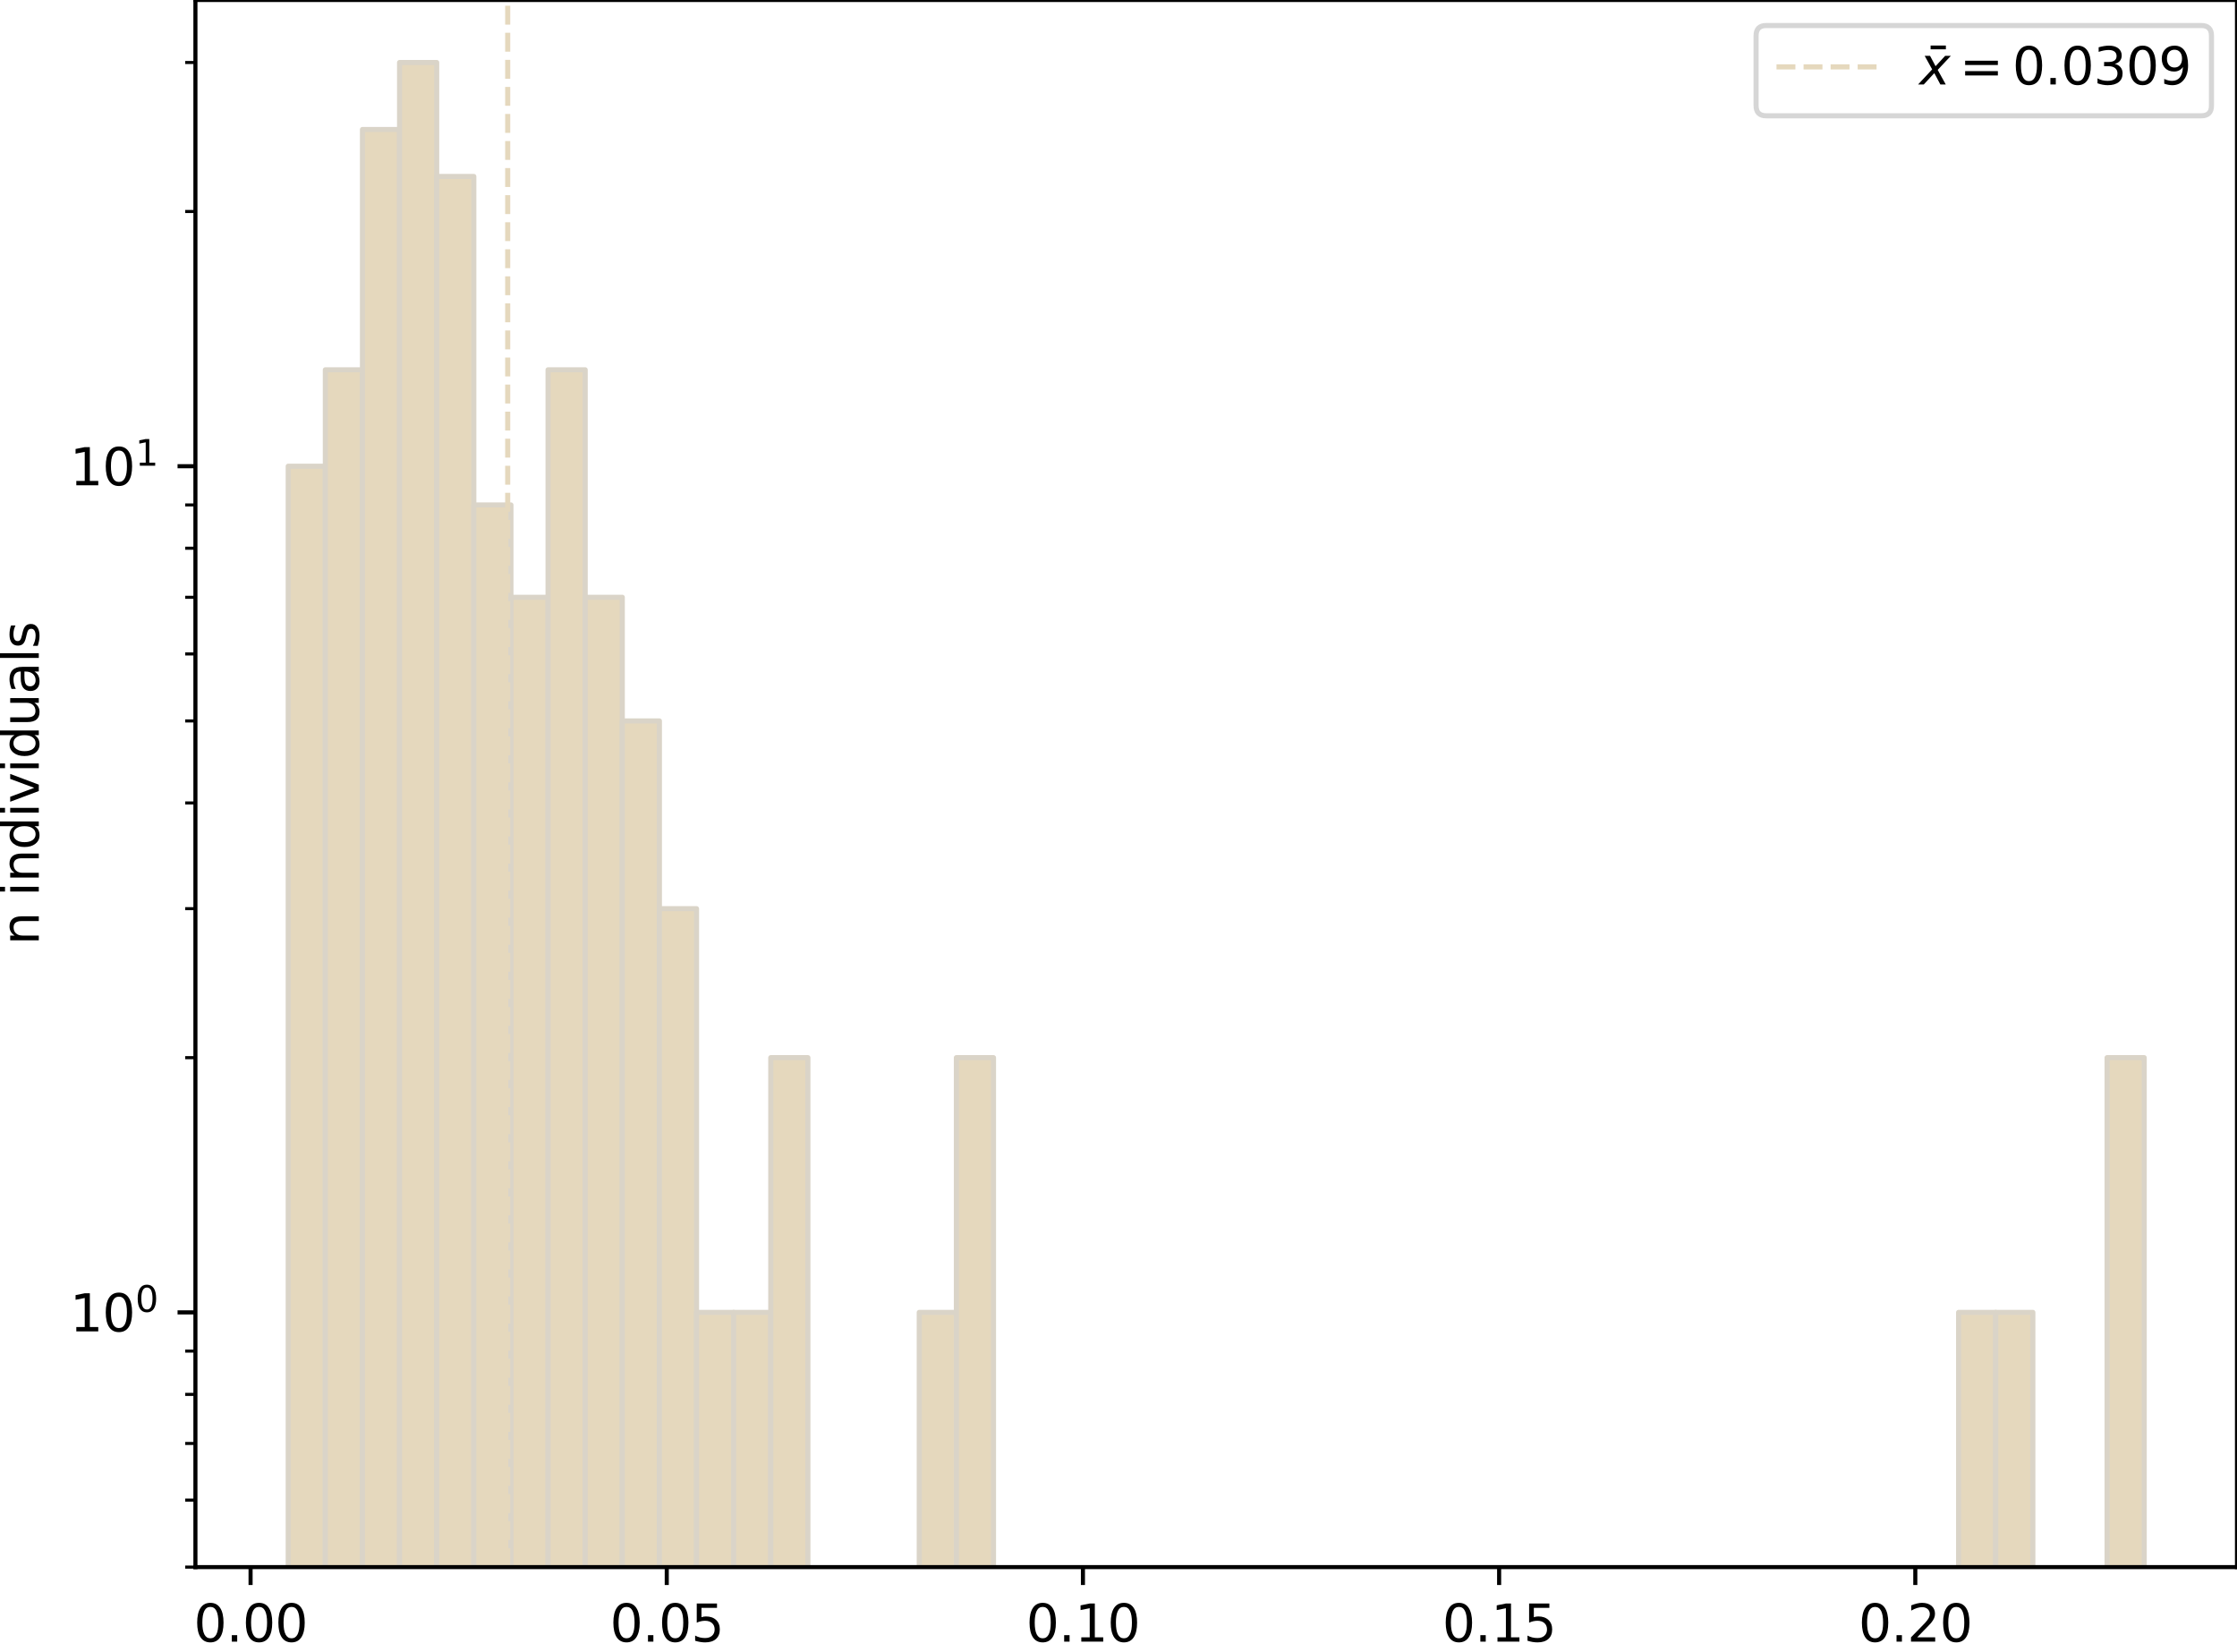 <?xml version="1.0" encoding="utf-8" standalone="no"?>
<!DOCTYPE svg PUBLIC "-//W3C//DTD SVG 1.1//EN"
  "http://www.w3.org/Graphics/SVG/1.1/DTD/svg11.dtd">
<svg height="323.598pt" version="1.1" viewBox="0 0 438.173 323.598" width="438.173pt" xmlns="http://www.w3.org/2000/svg" xmlns:xlink="http://www.w3.org/1999/xlink">
 <defs>
  <style type="text/css">*{stroke-linecap:butt;stroke-linejoin:round;}</style>
 </defs>
 <g id="figure_1">
  <g id="patch_1">
   <path d="M 0 323.598 
L 438.173 323.598 
L 438.173 0 
L 0 0 
z
" style="fill:#ffffff;"/>
  </g>
  <g id="axes_1">
   <g id="patch_2">
    <path d="M 38.278 306.92 
L 438.173 306.92 
L 438.173 0 
L 38.278 0 
z
" style="fill:#ffffff;"/>
   </g>
   <g id="patch_3">
    <path clip-path="url(#pb17a237593)" d="M 56.455 165979.92 
L 63.726 165979.92 
L 63.726 91.31 
L 56.455 91.31 
z
" style="fill:#e5d8bd;stroke:#dad4c8;stroke-linejoin:miter;"/>
   </g>
   <g id="patch_4">
    <path clip-path="url(#pb17a237593)" d="M 63.726 165979.92 
L 70.997 165979.92 
L 70.997 72.427 
L 63.726 72.427 
z
" style="fill:#e5d8bd;stroke:#dad4c8;stroke-linejoin:miter;"/>
   </g>
   <g id="patch_5">
    <path clip-path="url(#pb17a237593)" d="M 70.997 165979.92 
L 78.268 165979.92 
L 78.268 25.362 
L 70.997 25.362 
z
" style="fill:#e5d8bd;stroke:#dad4c8;stroke-linejoin:miter;"/>
   </g>
   <g id="patch_6">
    <path clip-path="url(#pb17a237593)" d="M 78.268 165979.92 
L 85.538 165979.92 
L 85.538 12.24 
L 78.268 12.24 
z
" style="fill:#e5d8bd;stroke:#dad4c8;stroke-linejoin:miter;"/>
   </g>
   <g id="patch_7">
    <path clip-path="url(#pb17a237593)" d="M 85.538 165979.92 
L 92.809 165979.92 
L 92.809 34.562 
L 85.538 34.562 
z
" style="fill:#e5d8bd;stroke:#dad4c8;stroke-linejoin:miter;"/>
   </g>
   <g id="patch_8">
    <path clip-path="url(#pb17a237593)" d="M 92.809 165979.92 
L 100.08 165979.92 
L 100.08 98.893 
L 92.809 98.893 
z
" style="fill:#e5d8bd;stroke:#dad4c8;stroke-linejoin:miter;"/>
   </g>
   <g id="patch_9">
    <path clip-path="url(#pb17a237593)" d="M 100.08 165979.92 
L 107.351 165979.92 
L 107.351 116.98 
L 100.08 116.98 
z
" style="fill:#e5d8bd;stroke:#dad4c8;stroke-linejoin:miter;"/>
   </g>
   <g id="patch_10">
    <path clip-path="url(#pb17a237593)" d="M 107.351 165979.92 
L 114.622 165979.92 
L 114.622 72.427 
L 107.351 72.427 
z
" style="fill:#e5d8bd;stroke:#dad4c8;stroke-linejoin:miter;"/>
   </g>
   <g id="patch_11">
    <path clip-path="url(#pb17a237593)" d="M 114.622 165979.92 
L 121.892 165979.92 
L 121.892 116.98 
L 114.622 116.98 
z
" style="fill:#e5d8bd;stroke:#dad4c8;stroke-linejoin:miter;"/>
   </g>
   <g id="patch_12">
    <path clip-path="url(#pb17a237593)" d="M 121.892 165979.92 
L 129.163 165979.92 
L 129.163 141.197 
L 121.892 141.197 
z
" style="fill:#e5d8bd;stroke:#dad4c8;stroke-linejoin:miter;"/>
   </g>
   <g id="patch_13">
    <path clip-path="url(#pb17a237593)" d="M 129.163 165979.92 
L 136.434 165979.92 
L 136.434 177.963 
L 129.163 177.963 
z
" style="fill:#e5d8bd;stroke:#dad4c8;stroke-linejoin:miter;"/>
   </g>
   <g id="patch_14">
    <path clip-path="url(#pb17a237593)" d="M 136.434 165979.92 
L 143.705 165979.92 
L 143.705 257.032 
L 136.434 257.032 
z
" style="fill:#e5d8bd;stroke:#dad4c8;stroke-linejoin:miter;"/>
   </g>
   <g id="patch_15">
    <path clip-path="url(#pb17a237593)" d="M 143.705 165979.92 
L 150.976 165979.92 
L 150.976 257.032 
L 143.705 257.032 
z
" style="fill:#e5d8bd;stroke:#dad4c8;stroke-linejoin:miter;"/>
   </g>
   <g id="patch_16">
    <path clip-path="url(#pb17a237593)" d="M 150.976 165979.92 
L 158.247 165979.92 
L 158.247 207.145 
L 150.976 207.145 
z
" style="fill:#e5d8bd;stroke:#dad4c8;stroke-linejoin:miter;"/>
   </g>
   <g id="patch_17">
    <path clip-path="url(#pb17a237593)" d="M 158.247 165979.92 
L 165.517 165979.92 
L 165.517 165979.92 
L 158.247 165979.92 
z
" style="fill:#e5d8bd;stroke:#dad4c8;stroke-linejoin:miter;"/>
   </g>
   <g id="patch_18">
    <path clip-path="url(#pb17a237593)" d="M 165.517 165979.92 
L 172.788 165979.92 
L 172.788 165979.92 
L 165.517 165979.92 
z
" style="fill:#e5d8bd;stroke:#dad4c8;stroke-linejoin:miter;"/>
   </g>
   <g id="patch_19">
    <path clip-path="url(#pb17a237593)" d="M 172.788 165979.92 
L 180.059 165979.92 
L 180.059 165979.92 
L 172.788 165979.92 
z
" style="fill:#e5d8bd;stroke:#dad4c8;stroke-linejoin:miter;"/>
   </g>
   <g id="patch_20">
    <path clip-path="url(#pb17a237593)" d="M 180.059 165979.92 
L 187.33 165979.92 
L 187.33 257.032 
L 180.059 257.032 
z
" style="fill:#e5d8bd;stroke:#dad4c8;stroke-linejoin:miter;"/>
   </g>
   <g id="patch_21">
    <path clip-path="url(#pb17a237593)" d="M 187.33 165979.92 
L 194.601 165979.92 
L 194.601 207.145 
L 187.33 207.145 
z
" style="fill:#e5d8bd;stroke:#dad4c8;stroke-linejoin:miter;"/>
   </g>
   <g id="patch_22">
    <path clip-path="url(#pb17a237593)" d="M 194.601 165979.92 
L 201.871 165979.92 
L 201.871 165979.92 
L 194.601 165979.92 
z
" style="fill:#e5d8bd;stroke:#dad4c8;stroke-linejoin:miter;"/>
   </g>
   <g id="patch_23">
    <path clip-path="url(#pb17a237593)" d="M 201.871 165979.92 
L 209.142 165979.92 
L 209.142 165979.92 
L 201.871 165979.92 
z
" style="fill:#e5d8bd;stroke:#dad4c8;stroke-linejoin:miter;"/>
   </g>
   <g id="patch_24">
    <path clip-path="url(#pb17a237593)" d="M 209.142 165979.92 
L 216.413 165979.92 
L 216.413 165979.92 
L 209.142 165979.92 
z
" style="fill:#e5d8bd;stroke:#dad4c8;stroke-linejoin:miter;"/>
   </g>
   <g id="patch_25">
    <path clip-path="url(#pb17a237593)" d="M 216.413 165979.92 
L 223.684 165979.92 
L 223.684 165979.92 
L 216.413 165979.92 
z
" style="fill:#e5d8bd;stroke:#dad4c8;stroke-linejoin:miter;"/>
   </g>
   <g id="patch_26">
    <path clip-path="url(#pb17a237593)" d="M 223.684 165979.92 
L 230.955 165979.92 
L 230.955 165979.92 
L 223.684 165979.92 
z
" style="fill:#e5d8bd;stroke:#dad4c8;stroke-linejoin:miter;"/>
   </g>
   <g id="patch_27">
    <path clip-path="url(#pb17a237593)" d="M 230.955 165979.92 
L 238.226 165979.92 
L 238.226 165979.92 
L 230.955 165979.92 
z
" style="fill:#e5d8bd;stroke:#dad4c8;stroke-linejoin:miter;"/>
   </g>
   <g id="patch_28">
    <path clip-path="url(#pb17a237593)" d="M 238.226 165979.92 
L 245.496 165979.92 
L 245.496 165979.92 
L 238.226 165979.92 
z
" style="fill:#e5d8bd;stroke:#dad4c8;stroke-linejoin:miter;"/>
   </g>
   <g id="patch_29">
    <path clip-path="url(#pb17a237593)" d="M 245.496 165979.92 
L 252.767 165979.92 
L 252.767 165979.92 
L 245.496 165979.92 
z
" style="fill:#e5d8bd;stroke:#dad4c8;stroke-linejoin:miter;"/>
   </g>
   <g id="patch_30">
    <path clip-path="url(#pb17a237593)" d="M 252.767 165979.92 
L 260.038 165979.92 
L 260.038 165979.92 
L 252.767 165979.92 
z
" style="fill:#e5d8bd;stroke:#dad4c8;stroke-linejoin:miter;"/>
   </g>
   <g id="patch_31">
    <path clip-path="url(#pb17a237593)" d="M 260.038 165979.92 
L 267.309 165979.92 
L 267.309 165979.92 
L 260.038 165979.92 
z
" style="fill:#e5d8bd;stroke:#dad4c8;stroke-linejoin:miter;"/>
   </g>
   <g id="patch_32">
    <path clip-path="url(#pb17a237593)" d="M 267.309 165979.92 
L 274.58 165979.92 
L 274.58 165979.92 
L 267.309 165979.92 
z
" style="fill:#e5d8bd;stroke:#dad4c8;stroke-linejoin:miter;"/>
   </g>
   <g id="patch_33">
    <path clip-path="url(#pb17a237593)" d="M 274.58 165979.92 
L 281.85 165979.92 
L 281.85 165979.92 
L 274.58 165979.92 
z
" style="fill:#e5d8bd;stroke:#dad4c8;stroke-linejoin:miter;"/>
   </g>
   <g id="patch_34">
    <path clip-path="url(#pb17a237593)" d="M 281.85 165979.92 
L 289.121 165979.92 
L 289.121 165979.92 
L 281.85 165979.92 
z
" style="fill:#e5d8bd;stroke:#dad4c8;stroke-linejoin:miter;"/>
   </g>
   <g id="patch_35">
    <path clip-path="url(#pb17a237593)" d="M 289.121 165979.92 
L 296.392 165979.92 
L 296.392 165979.92 
L 289.121 165979.92 
z
" style="fill:#e5d8bd;stroke:#dad4c8;stroke-linejoin:miter;"/>
   </g>
   <g id="patch_36">
    <path clip-path="url(#pb17a237593)" d="M 296.392 165979.92 
L 303.663 165979.92 
L 303.663 165979.92 
L 296.392 165979.92 
z
" style="fill:#e5d8bd;stroke:#dad4c8;stroke-linejoin:miter;"/>
   </g>
   <g id="patch_37">
    <path clip-path="url(#pb17a237593)" d="M 303.663 165979.92 
L 310.934 165979.92 
L 310.934 165979.92 
L 303.663 165979.92 
z
" style="fill:#e5d8bd;stroke:#dad4c8;stroke-linejoin:miter;"/>
   </g>
   <g id="patch_38">
    <path clip-path="url(#pb17a237593)" d="M 310.934 165979.92 
L 318.204 165979.92 
L 318.204 165979.92 
L 310.934 165979.92 
z
" style="fill:#e5d8bd;stroke:#dad4c8;stroke-linejoin:miter;"/>
   </g>
   <g id="patch_39">
    <path clip-path="url(#pb17a237593)" d="M 318.204 165979.92 
L 325.475 165979.92 
L 325.475 165979.92 
L 318.204 165979.92 
z
" style="fill:#e5d8bd;stroke:#dad4c8;stroke-linejoin:miter;"/>
   </g>
   <g id="patch_40">
    <path clip-path="url(#pb17a237593)" d="M 325.475 165979.92 
L 332.746 165979.92 
L 332.746 165979.92 
L 325.475 165979.92 
z
" style="fill:#e5d8bd;stroke:#dad4c8;stroke-linejoin:miter;"/>
   </g>
   <g id="patch_41">
    <path clip-path="url(#pb17a237593)" d="M 332.746 165979.92 
L 340.017 165979.92 
L 340.017 165979.92 
L 332.746 165979.92 
z
" style="fill:#e5d8bd;stroke:#dad4c8;stroke-linejoin:miter;"/>
   </g>
   <g id="patch_42">
    <path clip-path="url(#pb17a237593)" d="M 340.017 165979.92 
L 347.288 165979.92 
L 347.288 165979.92 
L 340.017 165979.92 
z
" style="fill:#e5d8bd;stroke:#dad4c8;stroke-linejoin:miter;"/>
   </g>
   <g id="patch_43">
    <path clip-path="url(#pb17a237593)" d="M 347.288 165979.92 
L 354.559 165979.92 
L 354.559 165979.92 
L 347.288 165979.92 
z
" style="fill:#e5d8bd;stroke:#dad4c8;stroke-linejoin:miter;"/>
   </g>
   <g id="patch_44">
    <path clip-path="url(#pb17a237593)" d="M 354.559 165979.92 
L 361.829 165979.92 
L 361.829 165979.92 
L 354.559 165979.92 
z
" style="fill:#e5d8bd;stroke:#dad4c8;stroke-linejoin:miter;"/>
   </g>
   <g id="patch_45">
    <path clip-path="url(#pb17a237593)" d="M 361.829 165979.92 
L 369.1 165979.92 
L 369.1 165979.92 
L 361.829 165979.92 
z
" style="fill:#e5d8bd;stroke:#dad4c8;stroke-linejoin:miter;"/>
   </g>
   <g id="patch_46">
    <path clip-path="url(#pb17a237593)" d="M 369.1 165979.92 
L 376.371 165979.92 
L 376.371 165979.92 
L 369.1 165979.92 
z
" style="fill:#e5d8bd;stroke:#dad4c8;stroke-linejoin:miter;"/>
   </g>
   <g id="patch_47">
    <path clip-path="url(#pb17a237593)" d="M 376.371 165979.92 
L 383.642 165979.92 
L 383.642 165979.92 
L 376.371 165979.92 
z
" style="fill:#e5d8bd;stroke:#dad4c8;stroke-linejoin:miter;"/>
   </g>
   <g id="patch_48">
    <path clip-path="url(#pb17a237593)" d="M 383.642 165979.92 
L 390.913 165979.92 
L 390.913 257.032 
L 383.642 257.032 
z
" style="fill:#e5d8bd;stroke:#dad4c8;stroke-linejoin:miter;"/>
   </g>
   <g id="patch_49">
    <path clip-path="url(#pb17a237593)" d="M 390.913 165979.92 
L 398.183 165979.92 
L 398.183 257.032 
L 390.913 257.032 
z
" style="fill:#e5d8bd;stroke:#dad4c8;stroke-linejoin:miter;"/>
   </g>
   <g id="patch_50">
    <path clip-path="url(#pb17a237593)" d="M 398.183 165979.92 
L 405.454 165979.92 
L 405.454 165979.92 
L 398.183 165979.92 
z
" style="fill:#e5d8bd;stroke:#dad4c8;stroke-linejoin:miter;"/>
   </g>
   <g id="patch_51">
    <path clip-path="url(#pb17a237593)" d="M 405.454 165979.92 
L 412.725 165979.92 
L 412.725 165979.92 
L 405.454 165979.92 
z
" style="fill:#e5d8bd;stroke:#dad4c8;stroke-linejoin:miter;"/>
   </g>
   <g id="patch_52">
    <path clip-path="url(#pb17a237593)" d="M 412.725 165979.92 
L 419.996 165979.92 
L 419.996 207.145 
L 412.725 207.145 
z
" style="fill:#e5d8bd;stroke:#dad4c8;stroke-linejoin:miter;"/>
   </g>
   <g id="matplotlib.axis_1">
    <g id="xtick_1">
     <g id="line2d_1">
      <defs>
       <path d="M 0 0 
L 0 3.5 
" id="m33a512e66c" style="stroke:#000000;stroke-width:0.8;"/>
      </defs>
      <g>
       <use style="stroke:#000000;stroke-width:0.8;" x="49.081" xlink:href="#m33a512e66c" y="306.92"/>
      </g>
     </g>
     <g id="text_1">
      <!-- 0.00 -->
      <g transform="translate(37.948 321.518)scale(0.1 -0.1)">
       <defs>
        <path d="M 2034 4250 
Q 1547 4250 1301 3770 
Q 1056 3291 1056 2328 
Q 1056 1369 1301 889 
Q 1547 409 2034 409 
Q 2525 409 2770 889 
Q 3016 1369 3016 2328 
Q 3016 3291 2770 3770 
Q 2525 4250 2034 4250 
z
M 2034 4750 
Q 2819 4750 3233 4129 
Q 3647 3509 3647 2328 
Q 3647 1150 3233 529 
Q 2819 -91 2034 -91 
Q 1250 -91 836 529 
Q 422 1150 422 2328 
Q 422 3509 836 4129 
Q 1250 4750 2034 4750 
z
" id="DejaVuSans-30" transform="scale(0.016)"/>
        <path d="M 684 794 
L 1344 794 
L 1344 0 
L 684 0 
L 684 794 
z
" id="DejaVuSans-2e" transform="scale(0.016)"/>
       </defs>
       <use xlink:href="#DejaVuSans-30"/>
       <use x="63.623" xlink:href="#DejaVuSans-2e"/>
       <use x="95.41" xlink:href="#DejaVuSans-30"/>
       <use x="159.033" xlink:href="#DejaVuSans-30"/>
      </g>
     </g>
    </g>
    <g id="xtick_2">
     <g id="line2d_2">
      <g>
       <use style="stroke:#000000;stroke-width:0.8;" x="130.601" xlink:href="#m33a512e66c" y="306.92"/>
      </g>
     </g>
     <g id="text_2">
      <!-- 0.05 -->
      <g transform="translate(119.468 321.518)scale(0.1 -0.1)">
       <defs>
        <path d="M 691 4666 
L 3169 4666 
L 3169 4134 
L 1269 4134 
L 1269 2991 
Q 1406 3038 1543 3061 
Q 1681 3084 1819 3084 
Q 2600 3084 3056 2656 
Q 3513 2228 3513 1497 
Q 3513 744 3044 326 
Q 2575 -91 1722 -91 
Q 1428 -91 1123 -41 
Q 819 9 494 109 
L 494 744 
Q 775 591 1075 516 
Q 1375 441 1709 441 
Q 2250 441 2565 725 
Q 2881 1009 2881 1497 
Q 2881 1984 2565 2268 
Q 2250 2553 1709 2553 
Q 1456 2553 1204 2497 
Q 953 2441 691 2322 
L 691 4666 
z
" id="DejaVuSans-35" transform="scale(0.016)"/>
       </defs>
       <use xlink:href="#DejaVuSans-30"/>
       <use x="63.623" xlink:href="#DejaVuSans-2e"/>
       <use x="95.41" xlink:href="#DejaVuSans-30"/>
       <use x="159.033" xlink:href="#DejaVuSans-35"/>
      </g>
     </g>
    </g>
    <g id="xtick_3">
     <g id="line2d_3">
      <g>
       <use style="stroke:#000000;stroke-width:0.8;" x="212.12" xlink:href="#m33a512e66c" y="306.92"/>
      </g>
     </g>
     <g id="text_3">
      <!-- 0.10 -->
      <g transform="translate(200.988 321.518)scale(0.1 -0.1)">
       <defs>
        <path d="M 794 531 
L 1825 531 
L 1825 4091 
L 703 3866 
L 703 4441 
L 1819 4666 
L 2450 4666 
L 2450 531 
L 3481 531 
L 3481 0 
L 794 0 
L 794 531 
z
" id="DejaVuSans-31" transform="scale(0.016)"/>
       </defs>
       <use xlink:href="#DejaVuSans-30"/>
       <use x="63.623" xlink:href="#DejaVuSans-2e"/>
       <use x="95.41" xlink:href="#DejaVuSans-31"/>
       <use x="159.033" xlink:href="#DejaVuSans-30"/>
      </g>
     </g>
    </g>
    <g id="xtick_4">
     <g id="line2d_4">
      <g>
       <use style="stroke:#000000;stroke-width:0.8;" x="293.64" xlink:href="#m33a512e66c" y="306.92"/>
      </g>
     </g>
     <g id="text_4">
      <!-- 0.15 -->
      <g transform="translate(282.507 321.518)scale(0.1 -0.1)">
       <use xlink:href="#DejaVuSans-30"/>
       <use x="63.623" xlink:href="#DejaVuSans-2e"/>
       <use x="95.41" xlink:href="#DejaVuSans-31"/>
       <use x="159.033" xlink:href="#DejaVuSans-35"/>
      </g>
     </g>
    </g>
    <g id="xtick_5">
     <g id="line2d_5">
      <g>
       <use style="stroke:#000000;stroke-width:0.8;" x="375.16" xlink:href="#m33a512e66c" y="306.92"/>
      </g>
     </g>
     <g id="text_5">
      <!-- 0.20 -->
      <g transform="translate(364.027 321.518)scale(0.1 -0.1)">
       <defs>
        <path d="M 1228 531 
L 3431 531 
L 3431 0 
L 469 0 
L 469 531 
Q 828 903 1448 1529 
Q 2069 2156 2228 2338 
Q 2531 2678 2651 2914 
Q 2772 3150 2772 3378 
Q 2772 3750 2511 3984 
Q 2250 4219 1831 4219 
Q 1534 4219 1204 4116 
Q 875 4013 500 3803 
L 500 4441 
Q 881 4594 1212 4672 
Q 1544 4750 1819 4750 
Q 2544 4750 2975 4387 
Q 3406 4025 3406 3419 
Q 3406 3131 3298 2873 
Q 3191 2616 2906 2266 
Q 2828 2175 2409 1742 
Q 1991 1309 1228 531 
z
" id="DejaVuSans-32" transform="scale(0.016)"/>
       </defs>
       <use xlink:href="#DejaVuSans-30"/>
       <use x="63.623" xlink:href="#DejaVuSans-2e"/>
       <use x="95.41" xlink:href="#DejaVuSans-32"/>
       <use x="159.033" xlink:href="#DejaVuSans-30"/>
      </g>
     </g>
    </g>
   </g>
   <g id="matplotlib.axis_2">
    <g id="ytick_1">
     <g id="line2d_6">
      <defs>
       <path d="M 0 0 
L -3.5 0 
" id="ma473ed8c7d" style="stroke:#000000;stroke-width:0.8;"/>
      </defs>
      <g>
       <use style="stroke:#000000;stroke-width:0.8;" x="38.278" xlink:href="#ma473ed8c7d" y="257.032"/>
      </g>
     </g>
     <g id="text_6">
      <!-- $\mathdefault{10^{0}}$ -->
      <g transform="translate(13.678 260.832)scale(0.1 -0.1)">
       <use transform="translate(0 0.766)" xlink:href="#DejaVuSans-31"/>
       <use transform="translate(63.623 0.766)" xlink:href="#DejaVuSans-30"/>
       <use transform="translate(128.203 39.047)scale(0.7)" xlink:href="#DejaVuSans-30"/>
      </g>
     </g>
    </g>
    <g id="ytick_2">
     <g id="line2d_7">
      <g>
       <use style="stroke:#000000;stroke-width:0.8;" x="38.278" xlink:href="#ma473ed8c7d" y="91.31"/>
      </g>
     </g>
     <g id="text_7">
      <!-- $\mathdefault{10^{1}}$ -->
      <g transform="translate(13.678 95.109)scale(0.1 -0.1)">
       <use transform="translate(0 0.684)" xlink:href="#DejaVuSans-31"/>
       <use transform="translate(63.623 0.684)" xlink:href="#DejaVuSans-30"/>
       <use transform="translate(128.203 38.966)scale(0.7)" xlink:href="#DejaVuSans-31"/>
      </g>
     </g>
    </g>
    <g id="ytick_3">
     <g id="line2d_8">
      <defs>
       <path d="M 0 0 
L -2 0 
" id="m69dc61e2c0" style="stroke:#000000;stroke-width:0.6;"/>
      </defs>
      <g>
       <use style="stroke:#000000;stroke-width:0.6;" x="38.278" xlink:href="#m69dc61e2c0" y="306.92"/>
      </g>
     </g>
    </g>
    <g id="ytick_4">
     <g id="line2d_9">
      <g>
       <use style="stroke:#000000;stroke-width:0.6;" x="38.278" xlink:href="#m69dc61e2c0" y="293.798"/>
      </g>
     </g>
    </g>
    <g id="ytick_5">
     <g id="line2d_10">
      <g>
       <use style="stroke:#000000;stroke-width:0.6;" x="38.278" xlink:href="#m69dc61e2c0" y="282.703"/>
      </g>
     </g>
    </g>
    <g id="ytick_6">
     <g id="line2d_11">
      <g>
       <use style="stroke:#000000;stroke-width:0.6;" x="38.278" xlink:href="#m69dc61e2c0" y="273.093"/>
      </g>
     </g>
    </g>
    <g id="ytick_7">
     <g id="line2d_12">
      <g>
       <use style="stroke:#000000;stroke-width:0.6;" x="38.278" xlink:href="#m69dc61e2c0" y="264.616"/>
      </g>
     </g>
    </g>
    <g id="ytick_8">
     <g id="line2d_13">
      <g>
       <use style="stroke:#000000;stroke-width:0.6;" x="38.278" xlink:href="#m69dc61e2c0" y="207.145"/>
      </g>
     </g>
    </g>
    <g id="ytick_9">
     <g id="line2d_14">
      <g>
       <use style="stroke:#000000;stroke-width:0.6;" x="38.278" xlink:href="#m69dc61e2c0" y="177.963"/>
      </g>
     </g>
    </g>
    <g id="ytick_10">
     <g id="line2d_15">
      <g>
       <use style="stroke:#000000;stroke-width:0.6;" x="38.278" xlink:href="#m69dc61e2c0" y="157.257"/>
      </g>
     </g>
    </g>
    <g id="ytick_11">
     <g id="line2d_16">
      <g>
       <use style="stroke:#000000;stroke-width:0.6;" x="38.278" xlink:href="#m69dc61e2c0" y="141.197"/>
      </g>
     </g>
    </g>
    <g id="ytick_12">
     <g id="line2d_17">
      <g>
       <use style="stroke:#000000;stroke-width:0.6;" x="38.278" xlink:href="#m69dc61e2c0" y="128.075"/>
      </g>
     </g>
    </g>
    <g id="ytick_13">
     <g id="line2d_18">
      <g>
       <use style="stroke:#000000;stroke-width:0.6;" x="38.278" xlink:href="#m69dc61e2c0" y="116.98"/>
      </g>
     </g>
    </g>
    <g id="ytick_14">
     <g id="line2d_19">
      <g>
       <use style="stroke:#000000;stroke-width:0.6;" x="38.278" xlink:href="#m69dc61e2c0" y="107.37"/>
      </g>
     </g>
    </g>
    <g id="ytick_15">
     <g id="line2d_20">
      <g>
       <use style="stroke:#000000;stroke-width:0.6;" x="38.278" xlink:href="#m69dc61e2c0" y="98.893"/>
      </g>
     </g>
    </g>
    <g id="ytick_16">
     <g id="line2d_21">
      <g>
       <use style="stroke:#000000;stroke-width:0.6;" x="38.278" xlink:href="#m69dc61e2c0" y="41.422"/>
      </g>
     </g>
    </g>
    <g id="ytick_17">
     <g id="line2d_22">
      <g>
       <use style="stroke:#000000;stroke-width:0.6;" x="38.278" xlink:href="#m69dc61e2c0" y="12.24"/>
      </g>
     </g>
    </g>
    <g id="text_8">
     <!-- n individuals -->
     <g transform="translate(7.598 185.088)rotate(-90)scale(0.1 -0.1)">
      <defs>
       <path d="M 3513 2113 
L 3513 0 
L 2938 0 
L 2938 2094 
Q 2938 2591 2744 2837 
Q 2550 3084 2163 3084 
Q 1697 3084 1428 2787 
Q 1159 2491 1159 1978 
L 1159 0 
L 581 0 
L 581 3500 
L 1159 3500 
L 1159 2956 
Q 1366 3272 1645 3428 
Q 1925 3584 2291 3584 
Q 2894 3584 3203 3211 
Q 3513 2838 3513 2113 
z
" id="DejaVuSans-6e" transform="scale(0.016)"/>
       <path id="DejaVuSans-20" transform="scale(0.016)"/>
       <path d="M 603 3500 
L 1178 3500 
L 1178 0 
L 603 0 
L 603 3500 
z
M 603 4863 
L 1178 4863 
L 1178 4134 
L 603 4134 
L 603 4863 
z
" id="DejaVuSans-69" transform="scale(0.016)"/>
       <path d="M 2906 2969 
L 2906 4863 
L 3481 4863 
L 3481 0 
L 2906 0 
L 2906 525 
Q 2725 213 2448 61 
Q 2172 -91 1784 -91 
Q 1150 -91 751 415 
Q 353 922 353 1747 
Q 353 2572 751 3078 
Q 1150 3584 1784 3584 
Q 2172 3584 2448 3432 
Q 2725 3281 2906 2969 
z
M 947 1747 
Q 947 1113 1208 752 
Q 1469 391 1925 391 
Q 2381 391 2643 752 
Q 2906 1113 2906 1747 
Q 2906 2381 2643 2742 
Q 2381 3103 1925 3103 
Q 1469 3103 1208 2742 
Q 947 2381 947 1747 
z
" id="DejaVuSans-64" transform="scale(0.016)"/>
       <path d="M 191 3500 
L 800 3500 
L 1894 563 
L 2988 3500 
L 3597 3500 
L 2284 0 
L 1503 0 
L 191 3500 
z
" id="DejaVuSans-76" transform="scale(0.016)"/>
       <path d="M 544 1381 
L 544 3500 
L 1119 3500 
L 1119 1403 
Q 1119 906 1312 657 
Q 1506 409 1894 409 
Q 2359 409 2629 706 
Q 2900 1003 2900 1516 
L 2900 3500 
L 3475 3500 
L 3475 0 
L 2900 0 
L 2900 538 
Q 2691 219 2414 64 
Q 2138 -91 1772 -91 
Q 1169 -91 856 284 
Q 544 659 544 1381 
z
M 1991 3584 
L 1991 3584 
z
" id="DejaVuSans-75" transform="scale(0.016)"/>
       <path d="M 2194 1759 
Q 1497 1759 1228 1600 
Q 959 1441 959 1056 
Q 959 750 1161 570 
Q 1363 391 1709 391 
Q 2188 391 2477 730 
Q 2766 1069 2766 1631 
L 2766 1759 
L 2194 1759 
z
M 3341 1997 
L 3341 0 
L 2766 0 
L 2766 531 
Q 2569 213 2275 61 
Q 1981 -91 1556 -91 
Q 1019 -91 701 211 
Q 384 513 384 1019 
Q 384 1609 779 1909 
Q 1175 2209 1959 2209 
L 2766 2209 
L 2766 2266 
Q 2766 2663 2505 2880 
Q 2244 3097 1772 3097 
Q 1472 3097 1187 3025 
Q 903 2953 641 2809 
L 641 3341 
Q 956 3463 1253 3523 
Q 1550 3584 1831 3584 
Q 2591 3584 2966 3190 
Q 3341 2797 3341 1997 
z
" id="DejaVuSans-61" transform="scale(0.016)"/>
       <path d="M 603 4863 
L 1178 4863 
L 1178 0 
L 603 0 
L 603 4863 
z
" id="DejaVuSans-6c" transform="scale(0.016)"/>
       <path d="M 2834 3397 
L 2834 2853 
Q 2591 2978 2328 3040 
Q 2066 3103 1784 3103 
Q 1356 3103 1142 2972 
Q 928 2841 928 2578 
Q 928 2378 1081 2264 
Q 1234 2150 1697 2047 
L 1894 2003 
Q 2506 1872 2764 1633 
Q 3022 1394 3022 966 
Q 3022 478 2636 193 
Q 2250 -91 1575 -91 
Q 1294 -91 989 -36 
Q 684 19 347 128 
L 347 722 
Q 666 556 975 473 
Q 1284 391 1588 391 
Q 1994 391 2212 530 
Q 2431 669 2431 922 
Q 2431 1156 2273 1281 
Q 2116 1406 1581 1522 
L 1381 1569 
Q 847 1681 609 1914 
Q 372 2147 372 2553 
Q 372 3047 722 3315 
Q 1072 3584 1716 3584 
Q 2034 3584 2315 3537 
Q 2597 3491 2834 3397 
z
" id="DejaVuSans-73" transform="scale(0.016)"/>
      </defs>
      <use xlink:href="#DejaVuSans-6e"/>
      <use x="63.379" xlink:href="#DejaVuSans-20"/>
      <use x="95.166" xlink:href="#DejaVuSans-69"/>
      <use x="122.949" xlink:href="#DejaVuSans-6e"/>
      <use x="186.328" xlink:href="#DejaVuSans-64"/>
      <use x="249.805" xlink:href="#DejaVuSans-69"/>
      <use x="277.588" xlink:href="#DejaVuSans-76"/>
      <use x="336.768" xlink:href="#DejaVuSans-69"/>
      <use x="364.551" xlink:href="#DejaVuSans-64"/>
      <use x="428.027" xlink:href="#DejaVuSans-75"/>
      <use x="491.406" xlink:href="#DejaVuSans-61"/>
      <use x="552.686" xlink:href="#DejaVuSans-6c"/>
      <use x="580.469" xlink:href="#DejaVuSans-73"/>
     </g>
    </g>
   </g>
   <g id="line2d_23">
    <path clip-path="url(#pb17a237593)" d="M 99.447 306.92 
L 99.447 0 
" style="fill:none;stroke:#e5d8bd;stroke-dasharray:3.7,1.6;stroke-dashoffset:0;"/>
   </g>
   <g id="patch_53">
    <path d="M 38.278 306.92 
L 38.278 0 
" style="fill:none;stroke:#000000;stroke-linecap:square;stroke-linejoin:miter;stroke-width:0.8;"/>
   </g>
   <g id="patch_54">
    <path d="M 438.173 306.92 
L 438.173 0 
" style="fill:none;stroke:#000000;stroke-linecap:square;stroke-linejoin:miter;stroke-width:0.8;"/>
   </g>
   <g id="patch_55">
    <path d="M 38.278 306.92 
L 438.173 306.92 
" style="fill:none;stroke:#000000;stroke-linecap:square;stroke-linejoin:miter;stroke-width:0.8;"/>
   </g>
   <g id="patch_56">
    <path d="M 38.278 0 
L 438.173 0 
" style="fill:none;stroke:#000000;stroke-linecap:square;stroke-linejoin:miter;stroke-width:0.8;"/>
   </g>
   <g id="legend_1">
    <g id="patch_57">
     <path d="M 345.973 22.678 
L 431.173 22.678 
Q 433.173 22.678 433.173 20.678 
L 433.173 7 
Q 433.173 5 431.173 5 
L 345.973 5 
Q 343.973 5 343.973 7 
L 343.973 20.678 
Q 343.973 22.678 345.973 22.678 
z
" style="fill:#ffffff;opacity:0.8;stroke:#cccccc;stroke-linejoin:miter;"/>
    </g>
    <g id="line2d_24">
     <path d="M 347.973 13.098 
L 367.973 13.098 
" style="fill:none;stroke:#e5d8bd;stroke-dasharray:3.7,1.6;stroke-dashoffset:0;"/>
    </g>
    <g id="line2d_25"/>
    <g id="text_9">
     <!-- $\bar{x}=0.0309$ -->
     <g transform="translate(375.973 16.598)scale(0.1 -0.1)">
      <defs>
       <path d="M -2522 4769 
L -653 4769 
L -653 4306 
L -2522 4306 
L -2522 4769 
z
" id="DejaVuSans-304" transform="scale(0.016)"/>
       <path d="M 3841 3500 
L 2234 1784 
L 3219 0 
L 2559 0 
L 1819 1388 
L 531 0 
L -166 0 
L 1556 1844 
L 641 3500 
L 1300 3500 
L 1972 2234 
L 3144 3500 
L 3841 3500 
z
" id="DejaVuSans-Oblique-78" transform="scale(0.016)"/>
       <path d="M 678 2906 
L 4684 2906 
L 4684 2381 
L 678 2381 
L 678 2906 
z
M 678 1631 
L 4684 1631 
L 4684 1100 
L 678 1100 
L 678 1631 
z
" id="DejaVuSans-3d" transform="scale(0.016)"/>
       <path d="M 2597 2516 
Q 3050 2419 3304 2112 
Q 3559 1806 3559 1356 
Q 3559 666 3084 287 
Q 2609 -91 1734 -91 
Q 1441 -91 1130 -33 
Q 819 25 488 141 
L 488 750 
Q 750 597 1062 519 
Q 1375 441 1716 441 
Q 2309 441 2620 675 
Q 2931 909 2931 1356 
Q 2931 1769 2642 2001 
Q 2353 2234 1838 2234 
L 1294 2234 
L 1294 2753 
L 1863 2753 
Q 2328 2753 2575 2939 
Q 2822 3125 2822 3475 
Q 2822 3834 2567 4026 
Q 2313 4219 1838 4219 
Q 1578 4219 1281 4162 
Q 984 4106 628 3988 
L 628 4550 
Q 988 4650 1302 4700 
Q 1616 4750 1894 4750 
Q 2613 4750 3031 4423 
Q 3450 4097 3450 3541 
Q 3450 3153 3228 2886 
Q 3006 2619 2597 2516 
z
" id="DejaVuSans-33" transform="scale(0.016)"/>
       <path d="M 703 97 
L 703 672 
Q 941 559 1184 500 
Q 1428 441 1663 441 
Q 2288 441 2617 861 
Q 2947 1281 2994 2138 
Q 2813 1869 2534 1725 
Q 2256 1581 1919 1581 
Q 1219 1581 811 2004 
Q 403 2428 403 3163 
Q 403 3881 828 4315 
Q 1253 4750 1959 4750 
Q 2769 4750 3195 4129 
Q 3622 3509 3622 2328 
Q 3622 1225 3098 567 
Q 2575 -91 1691 -91 
Q 1453 -91 1209 -44 
Q 966 3 703 97 
z
M 1959 2075 
Q 2384 2075 2632 2365 
Q 2881 2656 2881 3163 
Q 2881 3666 2632 3958 
Q 2384 4250 1959 4250 
Q 1534 4250 1286 3958 
Q 1038 3666 1038 3163 
Q 1038 2656 1286 2365 
Q 1534 2075 1959 2075 
z
" id="DejaVuSans-39" transform="scale(0.016)"/>
      </defs>
      <use transform="translate(62.201 0.484)" xlink:href="#DejaVuSans-304"/>
      <use transform="translate(0 0.578)" xlink:href="#DejaVuSans-Oblique-78"/>
      <use transform="translate(78.662 0.578)" xlink:href="#DejaVuSans-3d"/>
      <use transform="translate(181.934 0.578)" xlink:href="#DejaVuSans-30"/>
      <use transform="translate(245.557 0.578)" xlink:href="#DejaVuSans-2e"/>
      <use transform="translate(277.344 0.578)" xlink:href="#DejaVuSans-30"/>
      <use transform="translate(340.967 0.578)" xlink:href="#DejaVuSans-33"/>
      <use transform="translate(404.59 0.578)" xlink:href="#DejaVuSans-30"/>
      <use transform="translate(468.213 0.578)" xlink:href="#DejaVuSans-39"/>
     </g>
    </g>
   </g>
  </g>
 </g>
 <defs>
  <clipPath id="pb17a237593">
   <rect height="306.92" width="399.895" x="38.278" y="0"/>
  </clipPath>
 </defs>
</svg>
